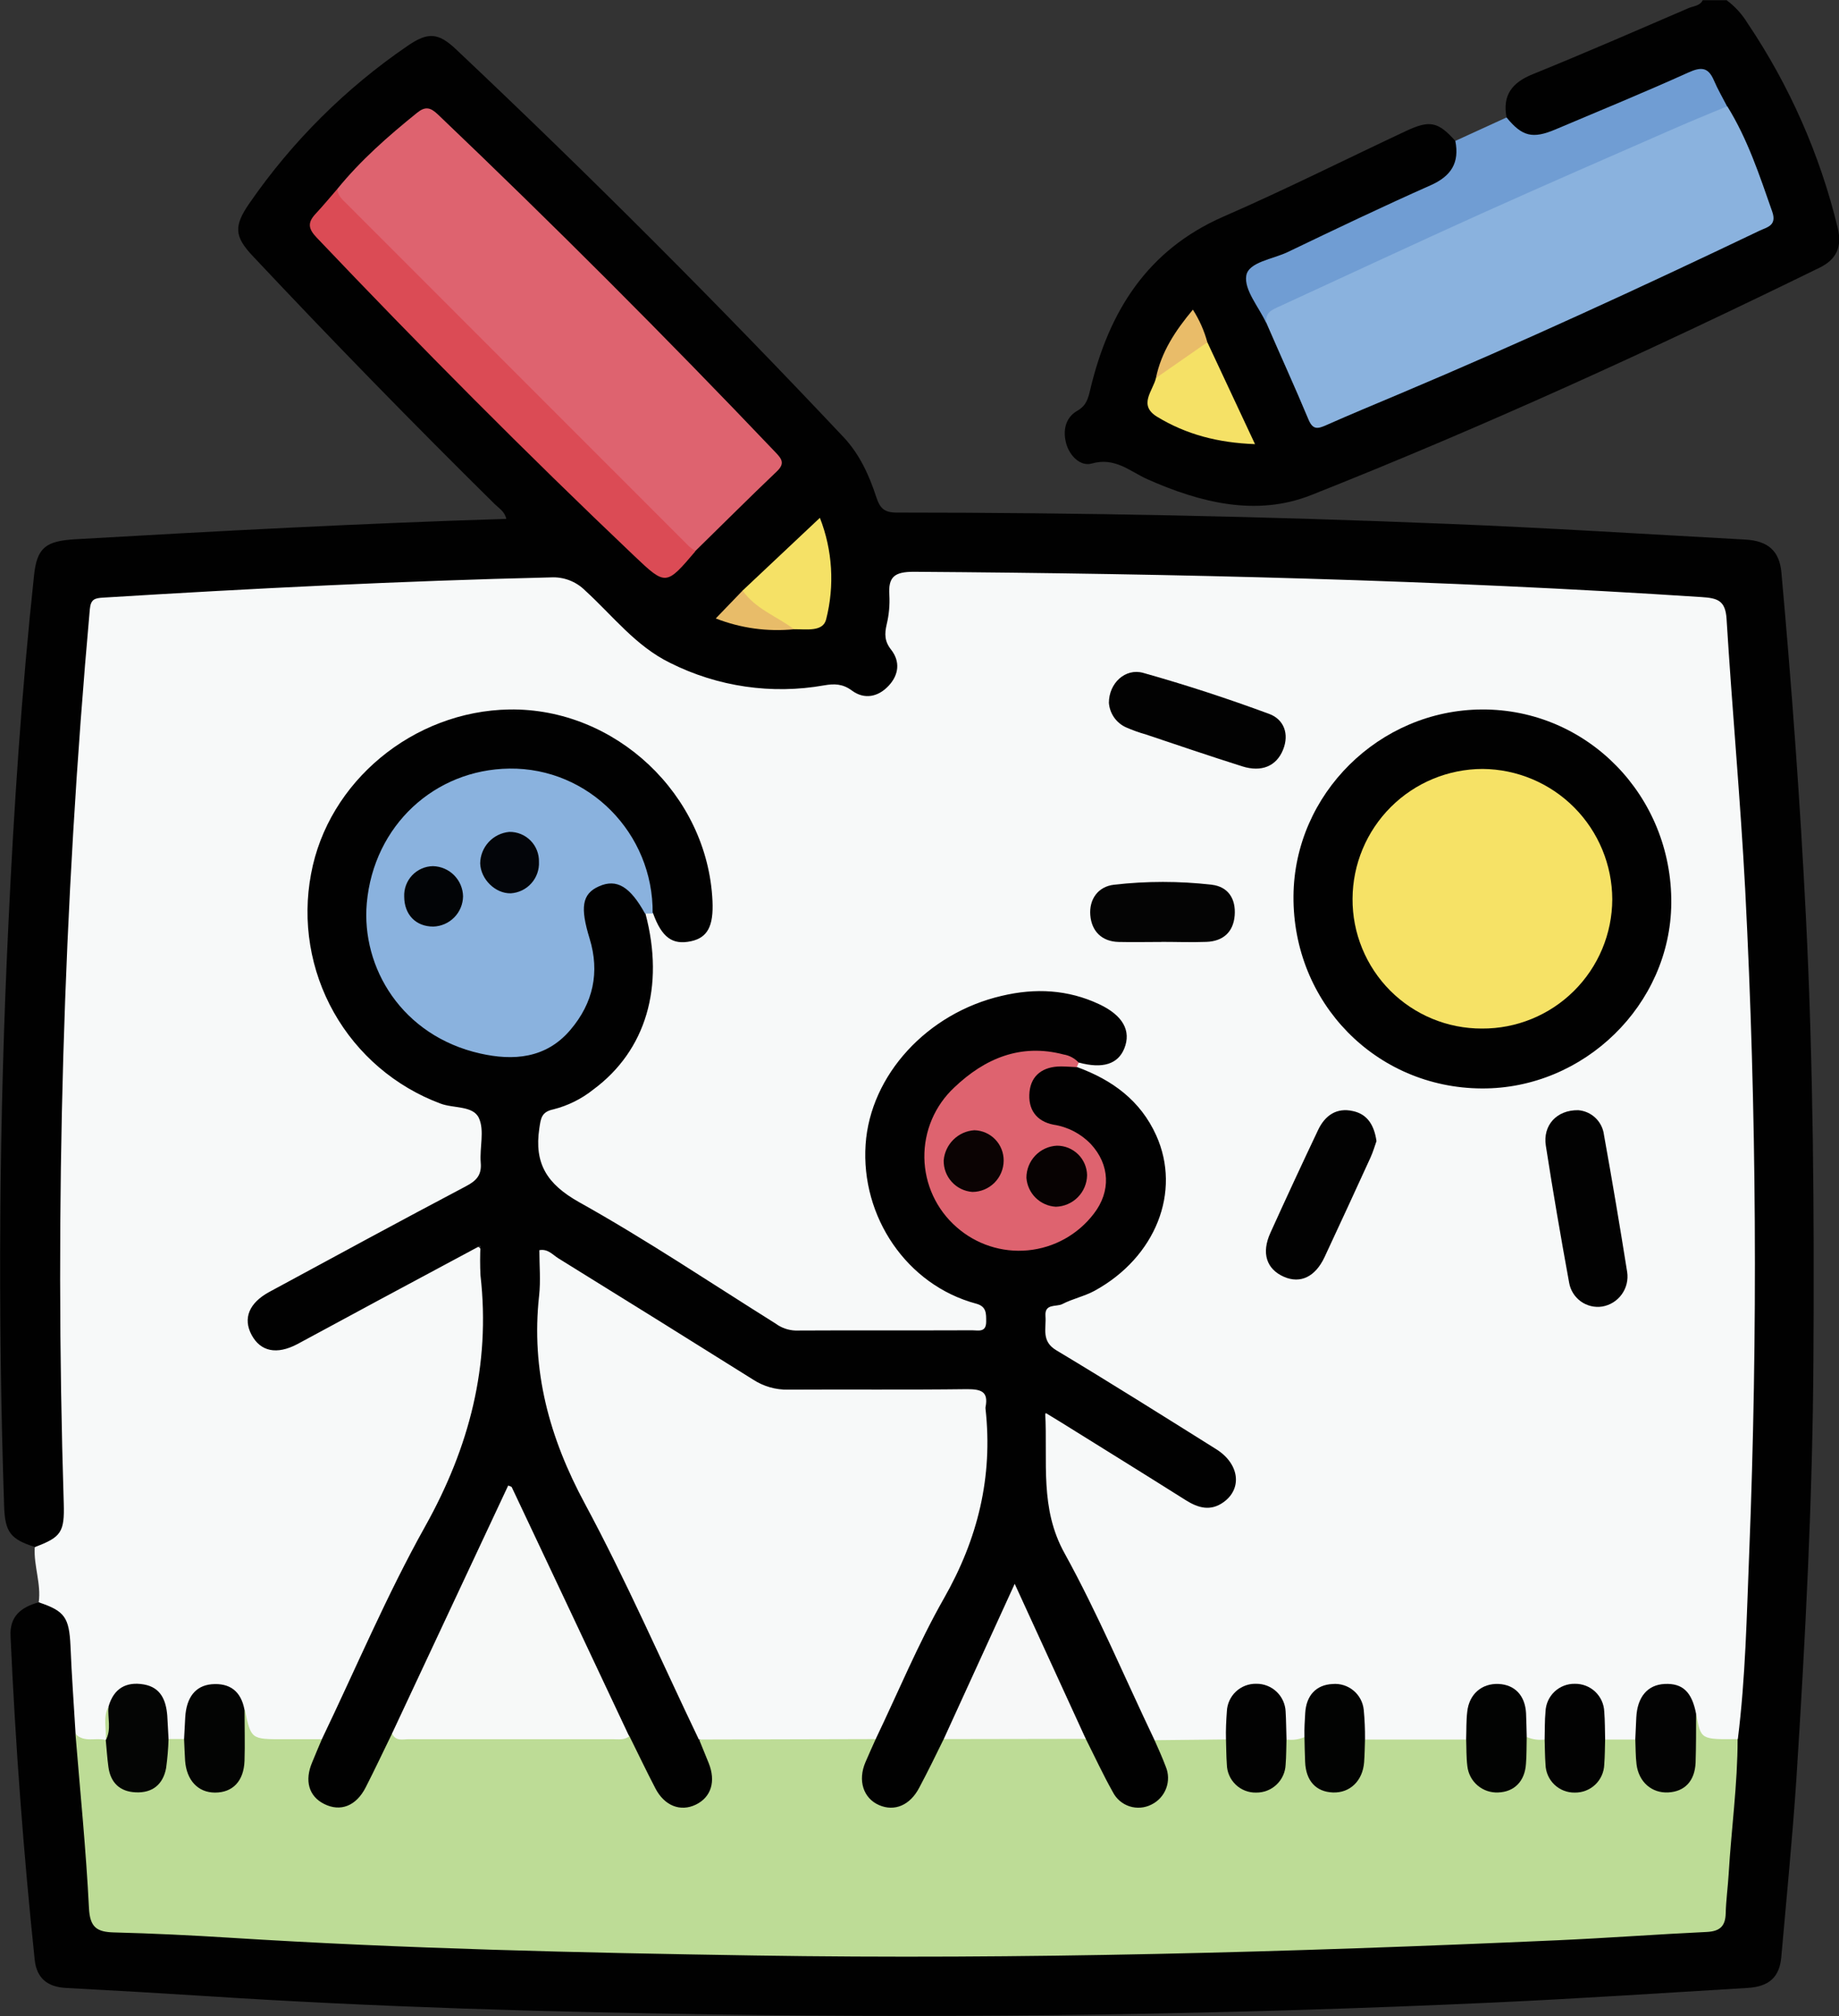 <svg width="115" height="126" viewBox="0 0 115 126" fill="none" xmlns="http://www.w3.org/2000/svg">
<rect x="0" y="0" width="115" height="126" fill="#333333" stroke="none"/>
<g clip-path="url(#clip0_80_6061)">
<path d="M94.211 7.34C93.945 5.947 94.553 5.162 95.85 4.637C99.116 3.313 102.347 1.905 105.588 0.509C105.9 0.375 106.3 0.375 106.479 0.012H107.969C108.491 0.397 108.933 0.88 109.271 1.433C111.899 5.33 113.811 9.665 114.918 14.233C115.211 15.445 114.831 16.221 113.776 16.735C103.345 21.837 92.778 26.671 81.987 30.943C78.57 32.297 75.056 31.42 71.75 29.95C70.645 29.453 69.724 28.556 68.273 28.969C67.57 29.167 66.892 28.499 66.676 27.727C66.46 26.954 66.594 26.117 67.364 25.675C67.943 25.342 68.045 24.907 68.184 24.319C69.341 19.485 71.725 15.624 76.518 13.533C80.368 11.856 84.123 9.968 87.925 8.187C89.415 7.487 89.937 7.606 91.019 8.821C91.481 10.063 91.305 10.775 90.309 11.464C89.619 11.9 88.889 12.271 88.129 12.572C85.106 13.905 82.168 15.408 79.131 16.732C78.267 17.11 78.153 17.582 78.605 18.339C78.914 18.915 79.182 19.512 79.407 20.125C80.211 21.827 81.004 23.534 81.704 25.277C82.072 26.186 82.571 26.407 83.502 26.023C88.027 24.128 92.526 22.174 97 20.16C101.174 18.28 105.332 16.367 109.454 14.372C110.356 13.935 110.559 13.501 110.247 12.576C109.591 10.553 108.76 8.591 107.763 6.712C106.611 4.513 106.616 4.528 104.403 5.417C102.088 6.346 99.821 7.385 97.514 8.329C96.858 8.6 96.19 8.783 95.485 8.617C94.809 8.438 94.198 8.19 94.211 7.34Z" fill="#010101"/>
<path d="M2.421 100.141C2.583 98.979 2.101 97.861 2.173 96.703C3.467 95.71 3.564 94.356 3.536 92.866C3.467 89.055 3.477 85.247 3.3 81.439C3.052 75.952 3.435 70.46 3.584 64.975C3.79 57.274 4.182 49.591 4.935 41.926C5.051 40.743 5.133 39.558 5.247 38.373C5.327 37.559 5.687 37.111 6.541 37.037C9.07 36.816 11.605 36.679 14.138 36.54C19.123 36.247 24.119 36.153 29.104 35.842C31.026 35.723 32.956 35.792 34.883 35.815C35.212 35.814 35.538 35.88 35.841 36.008C36.145 36.136 36.419 36.324 36.649 36.56C37.433 37.34 38.347 37.988 39.112 38.783C42.383 42.184 46.461 43.006 50.946 42.569C51.733 42.492 52.493 42.437 53.241 42.76C53.916 43.053 54.607 43.16 55.18 42.571C55.754 41.983 55.528 41.384 55.292 40.736C54.753 39.245 55.195 37.74 55.339 36.25C55.396 35.651 55.955 35.422 56.524 35.355C57.257 35.255 57.999 35.247 58.734 35.331C61.595 35.703 64.466 35.579 67.332 35.527C72.743 35.425 78.147 35.688 83.552 35.845C90.59 36.048 97.628 36.342 104.661 36.838C108.108 37.087 108.208 36.794 108.451 40.316C108.751 44.688 109.052 49.059 109.355 53.429C110.187 65.34 110.162 77.263 110.013 89.199C109.951 94.142 109.844 99.106 109.365 104.041C109.293 104.786 109.345 105.517 109.318 106.255C109.285 107.116 109.246 107.978 108.806 108.758C106.971 109.591 106.126 109.183 105.799 107.313C105.655 106.816 105.575 106.284 105.111 105.942C104.155 105.239 102.938 105.825 102.672 107.104C102.545 107.713 102.796 108.421 102.212 108.917C101.929 109.039 101.624 109.102 101.316 109.102C101.008 109.102 100.703 109.039 100.419 108.917C99.903 108.493 100.057 107.887 99.997 107.34C99.883 106.294 99.275 105.653 98.423 105.691C97.621 105.728 97.087 106.344 96.985 107.35C96.933 107.864 97.044 108.413 96.652 108.855C96.443 108.982 96.195 109.028 95.955 108.986C95.714 108.944 95.497 108.817 95.343 108.627C95.08 108.234 95.095 107.782 95.08 107.34C95.038 106.433 94.742 105.738 93.699 105.688C92.827 105.646 92.251 106.25 92.08 107.315C91.988 107.892 92.189 108.557 91.546 108.967C89.557 109.235 87.541 109.241 85.551 108.987C84.962 108.694 85.039 108.123 84.999 107.611C84.952 107.032 84.853 106.478 84.401 106.066C84.218 105.89 83.991 105.767 83.744 105.71C83.497 105.652 83.239 105.662 82.997 105.738C82.755 105.814 82.538 105.954 82.369 106.143C82.2 106.331 82.084 106.562 82.034 106.811C81.898 107.397 82.056 108.036 81.736 108.592C81.591 108.788 81.38 108.925 81.141 108.978C80.903 109.03 80.654 108.995 80.44 108.878C80.03 108.498 80.122 107.983 80.07 107.506C79.943 106.314 79.372 105.651 78.505 105.691C77.638 105.73 77.157 106.369 77.05 107.487C77.003 107.998 77.117 108.567 76.6 108.937C75.262 109.283 73.908 109.119 72.56 109.061C71.909 108.937 71.643 108.418 71.392 107.899C69.45 103.925 67.603 99.915 65.693 95.928C64.615 93.673 65.124 91.258 65.179 88.909C65.201 87.95 65.949 88.293 66.443 88.596C67.873 89.47 69.294 90.364 70.717 91.256C71.894 92.001 73.061 92.746 74.266 93.454C75.282 94.043 76.143 93.911 76.635 93.131C77.09 92.411 76.883 91.571 75.925 90.941C72.778 88.874 69.56 86.916 66.363 84.929C65.852 84.609 65.281 84.36 65.134 83.65C64.841 82.254 65.169 81.578 66.525 81.126C68.445 80.483 70.044 79.439 71.226 77.758C73.618 74.36 72.587 69.861 68.946 67.822C68.36 67.494 67.575 67.444 67.255 66.706C67.253 66.641 67.264 66.577 67.288 66.517C67.312 66.456 67.348 66.402 67.394 66.356C67.653 66.226 67.948 66.188 68.231 66.247C69.078 66.316 69.696 65.974 69.9 65.136C70.103 64.299 69.706 63.721 68.981 63.316C67.491 62.488 65.911 62.252 64.235 62.342C59.174 62.608 54.676 66.947 54.423 71.846C54.227 75.654 56.658 79.447 60.232 80.883C60.574 81.022 60.93 81.131 61.262 81.285C61.873 81.576 62.067 82.07 61.958 82.703C61.848 83.337 61.379 83.466 60.86 83.471C57.133 83.512 53.404 83.512 49.672 83.471C49.135 83.433 48.619 83.248 48.182 82.934C43.585 80.083 39.015 77.189 34.398 74.37C34.051 74.188 33.765 73.908 33.577 73.565C33.388 73.221 33.305 72.83 33.338 72.439C33.361 72.192 33.361 71.942 33.338 71.694C33.124 70.149 33.663 69.267 35.238 68.669C39.224 67.153 41.054 62.707 40.359 58.653C40.27 58.136 40.001 57.635 40.242 57.093C40.314 57.026 40.402 56.979 40.497 56.958C40.593 56.936 40.693 56.94 40.786 56.969C41.149 57.135 41.283 57.49 41.491 57.796C41.651 58.063 41.897 58.268 42.189 58.377C42.48 58.486 42.8 58.493 43.096 58.397C43.798 58.231 44.089 57.717 44.141 57.046C44.204 56.393 44.195 55.735 44.114 55.084C43.396 49.894 38.65 45.455 33.462 44.815C31.76 44.607 30.032 44.754 28.389 45.246C26.746 45.738 25.222 46.565 23.914 47.674C22.605 48.783 21.54 50.151 20.785 51.691C20.03 53.232 19.602 54.912 19.527 56.626C19.364 59.664 20.367 62.449 22.331 64.823C24.052 66.897 26.178 68.388 28.833 69.007C29.889 69.255 30.224 69.846 30.323 70.907C30.527 72.931 29.965 74.23 27.991 75.174C24.373 76.913 20.886 78.913 17.367 80.845C15.998 81.591 15.574 82.313 16.018 83.19C16.498 84.129 17.476 84.236 18.792 83.531C22.076 81.767 25.366 80.016 28.634 78.22C29.851 77.549 30.264 77.78 30.279 79.184C30.308 81.889 30.293 84.594 30.279 87.299C30.271 87.874 30.136 88.441 29.884 88.958C26.991 95.114 24.081 101.26 21.152 107.397C20.856 108.013 20.635 108.714 19.91 109.002C19.11 109.201 18.296 109.119 17.488 109.121C15.328 109.121 15.328 109.121 15.005 107.097C14.757 106.168 14.26 105.537 13.197 105.678C12.181 105.817 11.993 106.642 11.861 107.474C11.787 107.949 11.893 108.468 11.511 108.86C11.374 108.943 11.219 108.99 11.059 108.996C10.9 109.001 10.741 108.966 10.599 108.893C10.118 108.495 10.274 107.916 10.19 107.402C10.063 106.657 9.874 105.912 9.01 105.708C8.146 105.504 7.485 105.825 7.088 106.64C6.76 107.283 7.058 108.031 6.747 108.676C6.675 108.795 6.569 108.889 6.442 108.945C5.627 109.146 4.872 109.176 4.44 108.259C4.208 106.947 4.099 105.617 4.113 104.285C4.085 102.601 3.889 101.152 2.421 100.141Z" fill="#F7F9F9"/>
<path d="M2.421 100.141C4.058 100.685 4.324 101.092 4.408 102.874C4.482 104.704 4.617 106.53 4.726 108.358C5.627 110.023 5.272 111.881 5.488 113.644C5.704 115.408 5.819 117.229 5.985 119.025C6.067 119.931 6.482 120.354 7.371 120.381C10.726 120.478 14.076 120.706 17.424 120.903C22.942 121.228 28.47 121.25 33.984 121.601C34.187 121.613 34.394 121.626 34.597 121.63C45.696 121.891 56.797 122.025 67.896 121.837C74.156 121.73 80.422 121.633 86.676 121.34C93.093 121.049 99.513 120.744 105.928 120.381C107.214 120.309 107.467 120.036 107.587 118.759C107.862 115.825 107.984 112.877 108.314 109.948C108.364 109.496 108.399 109.049 108.677 108.664C109.156 104.836 109.228 100.981 109.382 97.138C109.933 83.287 109.851 69.439 109.134 55.593C108.836 49.949 108.314 44.318 107.969 38.679C107.897 37.521 107.4 37.38 106.4 37.315C90.008 36.242 73.575 35.849 57.142 35.735C55.953 35.735 55.535 36.036 55.615 37.193C55.648 37.807 55.592 38.423 55.448 39.022C55.309 39.618 55.309 40.082 55.727 40.606C56.308 41.352 56.201 42.174 55.585 42.842C54.929 43.557 54.058 43.741 53.268 43.155C52.697 42.73 52.165 42.725 51.554 42.83C48.27 43.416 44.883 42.924 41.901 41.426C39.75 40.378 38.312 38.473 36.596 36.91C36.315 36.628 35.978 36.409 35.606 36.266C35.234 36.124 34.836 36.063 34.438 36.085C25.1 36.306 15.77 36.776 6.447 37.35C5.918 37.382 5.675 37.452 5.617 38.075C3.95 56.651 3.405 75.31 3.986 93.951C4.04 95.747 3.832 96.07 2.188 96.683C0.65 96.201 0.313 95.747 0.258 94.137C-0.148 82.002 -0.058 69.871 0.526 57.746C0.869 50.465 1.353 43.187 2.131 35.936C2.317 34.212 2.876 33.81 4.721 33.701C13.661 33.187 22.629 32.707 31.659 32.429C31.567 31.972 31.202 31.766 30.936 31.505C25.804 26.441 20.765 21.278 15.82 16.017C14.645 14.775 14.608 14.129 15.606 12.691C18.27 8.84 21.617 5.511 25.483 2.869C26.754 1.995 27.4 2.027 28.518 3.083C36.84 10.932 44.925 19.018 52.771 27.342C53.765 28.407 54.358 29.719 54.803 31.08C55.021 31.748 55.287 32.034 56.059 32.034C67.578 32.034 79.091 32.27 90.6 32.742C96.778 32.99 102.955 33.383 109.131 33.721C110.587 33.8 111.277 34.451 111.399 35.782C112.047 42.964 112.573 50.15 112.934 57.354C113.393 66.569 113.458 75.79 113.4 85.013C113.348 93.75 112.891 102.466 112.335 111.178C112.087 114.904 111.717 118.605 111.391 122.316C111.28 123.558 110.634 124.159 109.29 124.239C104.015 124.557 98.743 124.907 93.463 125.15C77.203 125.896 60.936 126.144 44.663 125.896C34.09 125.742 23.521 125.438 12.969 124.755C10.023 124.567 7.079 124.395 4.135 124.241C2.975 124.182 2.295 123.64 2.17 122.482C1.465 115.757 0.962 109.018 0.66 102.265C0.588 101.011 1.328 100.437 2.421 100.141Z" fill="#010101"/>
<path d="M94.211 7.34C95.187 8.532 95.835 8.696 97.278 8.085C100.047 6.915 102.831 5.773 105.57 4.536C106.36 4.18 106.812 4.175 107.174 5.015C107.41 5.571 107.721 6.098 107.999 6.64C107.579 7.194 106.931 7.385 106.343 7.646C98.035 11.223 89.825 15.021 81.572 18.722C80.716 19.107 79.854 19.492 79.176 20.175C78.716 19.181 77.79 18.121 77.934 17.229C78.071 16.377 79.595 16.198 80.519 15.756C83.485 14.333 86.452 12.914 89.46 11.58C90.749 11.009 91.278 10.172 91.007 8.806L94.211 7.34Z" fill="#709DD3"/>
<path d="M79.188 20.175C79.091 19.527 79.573 19.348 80.025 19.142C84.225 17.212 88.412 15.254 92.626 13.354C96.65 11.541 100.7 9.784 104.743 8.013C105.824 7.539 106.921 7.097 108.012 6.64C109.288 8.691 110.033 10.967 110.825 13.227C111.133 14.112 110.49 14.199 110.018 14.425C102.593 17.972 95.117 21.415 87.538 24.609C85.998 25.26 84.453 25.896 82.928 26.574C82.4 26.808 82.094 26.875 81.818 26.204C80.974 24.184 80.06 22.187 79.188 20.175Z" fill="#8AB2DE"/>
<path d="M75.5 21.39L78.481 27.757C76.168 27.675 74.177 27.151 72.364 26.05C71.157 25.317 72.091 24.441 72.289 23.621C73.161 22.595 74.087 21.641 75.5 21.39Z" fill="#F5E166"/>
<path d="M75.5 21.39L72.284 23.626C72.619 21.998 73.494 20.67 74.596 19.353C74.999 19.982 75.304 20.669 75.5 21.39Z" fill="#E9BC69"/>
<path d="M108.66 108.687C108.66 111.516 108.265 114.318 108.099 117.132C108.051 117.949 107.935 118.764 107.915 119.581C107.895 120.399 107.535 120.704 106.723 120.742C103.613 120.888 100.514 121.122 97.4 121.261C80.661 122.006 63.913 122.478 47.154 122.212C36.227 122.041 25.299 121.792 14.372 121.102C11.961 120.95 9.547 120.833 7.133 120.771C6.06 120.744 5.623 120.461 5.563 119.249C5.382 115.614 5.014 111.99 4.719 108.366C5.265 108.932 5.995 108.575 6.619 108.744C7.048 109.201 6.939 109.822 7.115 110.361C7.344 111.106 7.734 111.603 8.571 111.603C9.462 111.603 9.877 111.079 10.118 110.301C10.284 109.767 10.1 109.136 10.555 108.682H11.524C11.976 109.089 11.819 109.675 11.936 110.172C12.159 111.138 12.778 111.662 13.639 111.566C14.571 111.471 14.822 110.82 14.881 110.023C14.923 109.372 14.881 108.721 14.911 108.07C14.933 107.638 14.844 107.154 15.313 106.866C15.701 108.696 15.701 108.699 17.705 108.696C18.517 108.696 19.327 108.696 20.139 108.696C20.419 109.357 19.955 109.866 19.761 110.418C19.458 111.275 19.615 111.951 20.412 112.405C21.157 112.827 21.996 112.559 22.486 111.722C23.017 110.808 23.454 109.842 23.916 108.888C24.115 108.478 24.303 108.043 24.909 108.229C26.039 108.478 27.182 108.369 28.319 108.371C31.898 108.371 35.479 108.391 39.055 108.359C39.664 108.321 39.91 108.744 40.106 109.211C40.392 109.89 40.707 110.552 41.05 111.198C41.7 112.42 42.483 112.837 43.349 112.44C44.169 112.06 44.343 111.255 43.91 109.983C43.742 109.486 43.27 108.925 44.065 108.51C47.529 108.297 51.002 108.288 54.468 108.483C55.022 108.649 54.965 109.037 54.81 109.454C54.657 109.871 54.408 110.254 54.314 110.696C54.222 111.013 54.239 111.351 54.363 111.657C54.487 111.962 54.71 112.217 54.997 112.38C55.63 112.783 56.239 112.629 56.777 112.132C57.316 111.635 57.565 110.92 57.868 110.251C58.193 109.529 58.384 108.669 59.343 108.453C62.075 108.331 64.806 108.339 67.538 108.453C68.241 108.557 68.514 109.114 68.8 109.663C69.158 110.351 69.466 111.064 69.868 111.727C70.325 112.472 70.968 112.857 71.822 112.455C72.677 112.052 72.816 111.362 72.602 110.495C72.458 109.919 71.984 109.409 72.212 108.756L76.683 108.709C77.179 109.096 77.025 109.668 77.082 110.172C77.182 111.069 77.616 111.605 78.555 111.608C79.494 111.61 79.924 111.054 80.06 110.182C80.139 109.685 79.976 109.106 80.467 108.716C80.846 108.765 81.231 108.712 81.582 108.562C82.141 108.972 81.93 109.591 81.992 110.127C82.087 110.94 82.397 111.543 83.296 111.603C84.195 111.662 84.702 111.136 84.938 110.304C85.089 109.775 84.871 109.146 85.377 108.716H91.698C92.117 109.032 92.018 109.514 92.085 109.941C92.259 111.036 92.795 111.613 93.657 111.615C94.559 111.615 94.986 111.096 95.097 109.894C95.142 109.429 95.006 108.9 95.49 108.565C95.844 108.713 96.23 108.764 96.61 108.714C97.107 109.106 96.935 109.69 97.02 110.204C97.164 111.089 97.606 111.643 98.562 111.615C99.461 111.59 99.848 111.026 99.985 110.207C100.072 109.71 99.896 109.119 100.392 108.716H102.285C102.719 109.081 102.595 109.611 102.682 110.075C102.878 111.094 103.427 111.63 104.274 111.595C105.121 111.561 105.543 111.034 105.667 109.931C105.772 108.997 105.325 107.979 106.077 107.141C106.358 108.716 106.358 108.716 108.66 108.687Z" fill="#BDDC96"/>
<path d="M72.185 108.726C72.433 109.282 72.681 109.831 72.897 110.403C73.081 110.838 73.091 111.327 72.924 111.769C72.758 112.212 72.428 112.573 72.004 112.78C71.794 112.887 71.566 112.952 71.331 112.971C71.097 112.99 70.861 112.963 70.637 112.891C70.413 112.819 70.205 112.703 70.026 112.551C69.847 112.398 69.699 112.212 69.592 112.002C68.981 110.917 68.457 109.782 67.896 108.669C66.803 107.178 66.13 105.462 65.373 103.795C64.801 102.541 64.2 101.311 63.485 100.012C62.944 100.573 62.767 101.162 62.534 101.711C61.665 103.743 60.567 105.665 59.728 107.71C59.593 108.099 59.344 108.439 59.015 108.686C58.518 109.7 58.022 110.716 57.487 111.719C56.914 112.824 55.938 113.237 54.967 112.812C53.996 112.387 53.623 111.287 54.122 110.127C54.328 109.645 54.547 109.165 54.761 108.686C54.694 107.993 55.031 107.407 55.315 106.83C57.115 103.152 58.791 99.411 60.602 95.744C61.148 94.736 61.42 93.602 61.392 92.455C61.337 91.146 61.337 89.832 61.392 88.523C61.434 87.53 61.069 87.147 60.045 87.159C56.569 87.204 53.092 87.159 49.615 87.189C48.551 87.2 47.508 86.892 46.62 86.305C42.799 83.92 38.978 81.534 35.158 79.146C34.148 78.513 34.014 78.587 34.009 79.777C33.996 82.03 34.009 84.281 34.009 86.534C34.008 87.315 34.188 88.086 34.535 88.787C37.133 94.125 39.596 99.525 42.179 104.871C42.778 106.113 43.498 107.315 43.717 108.713C43.915 109.21 44.117 109.687 44.313 110.176C44.779 111.327 44.474 112.32 43.511 112.785C42.547 113.249 41.551 112.857 40.985 111.769C40.419 110.681 39.904 109.603 39.366 108.517C38.462 107.628 38.124 106.426 37.602 105.328C35.807 101.542 33.989 97.791 32.228 94.008C32.187 93.908 32.126 93.817 32.048 93.743C31.97 93.668 31.878 93.61 31.776 93.573C31.068 95.379 30.105 97.066 29.293 98.829C27.934 101.763 26.581 104.699 25.113 107.583C24.966 107.871 24.864 108.192 24.522 108.328C23.973 109.454 23.439 110.589 22.87 111.702C22.272 112.874 21.288 113.254 20.27 112.742C19.314 112.266 19.028 111.289 19.525 110.132C19.726 109.635 19.93 109.165 20.134 108.681C22.267 104.24 24.189 99.681 26.59 95.389C29.35 90.448 30.686 85.331 30.047 79.705C30.016 79.086 30.016 78.466 30.047 77.847C27.812 79.049 25.729 80.159 23.658 81.272C21.966 82.179 20.285 83.101 18.591 84.005C17.305 84.683 16.294 84.467 15.735 83.431C15.177 82.395 15.576 81.426 16.848 80.738C20.936 78.527 25.023 76.307 29.136 74.138C29.799 73.79 30.13 73.435 30.062 72.66C29.985 71.724 30.311 70.656 29.946 69.871C29.581 69.086 28.361 69.282 27.542 68.969C24.718 67.915 22.358 65.898 20.877 63.272C19.397 60.647 18.892 57.583 19.451 54.621C20.518 48.841 25.843 44.437 31.855 44.34C38.489 44.24 44.248 49.666 44.554 56.305C44.628 57.883 44.243 58.603 43.21 58.824C42.048 59.072 41.387 58.591 40.841 57.085C40.538 56.81 40.545 56.434 40.503 56.069C39.981 51.757 36.529 48.446 32.139 48.369C27.532 48.284 24.147 51.705 23.434 55.426C22.346 61.097 27.047 66.244 32.784 65.573C35.501 65.258 37.396 62.111 36.673 59.115C36.559 58.638 36.361 58.183 36.244 57.706C35.906 56.29 36.582 55.237 37.97 54.991C39.212 54.77 40.242 55.669 40.364 57.1C41.576 61.666 40.394 65.658 37.106 68.09C36.37 68.678 35.518 69.102 34.605 69.332C33.86 69.49 33.82 69.885 33.726 70.519C33.4 72.717 34.197 73.997 36.209 75.129C40.411 77.472 44.417 80.164 48.5 82.718C48.86 82.986 49.293 83.139 49.742 83.155C53.427 83.135 57.112 83.155 60.8 83.14C61.178 83.14 61.662 83.292 61.67 82.611C61.67 82.097 61.697 81.65 61.046 81.476C56.688 80.306 53.827 76.028 54.13 71.527C54.423 67.19 57.979 63.315 62.646 62.237C64.737 61.74 66.783 61.84 68.748 62.766C70.223 63.462 70.754 64.428 70.305 65.531C69.907 66.507 68.954 66.805 67.484 66.413C66.739 66.463 66.061 66.065 65.32 66.015C62.017 65.804 58.709 68.427 58.2 71.689C57.82 74.113 59.477 76.682 61.945 77.504C64.488 78.351 67.253 77.358 68.435 75.174C69.287 73.597 68.546 71.669 66.793 70.904C66.418 70.74 66.006 70.675 65.631 70.514C64.305 69.948 63.793 68.745 64.349 67.513C64.846 66.43 66.053 66.102 67.372 66.696C69.555 67.496 71.32 68.778 72.304 70.961C73.888 74.476 72.272 78.577 68.45 80.669C67.814 81.016 67.079 81.165 66.43 81.501C66.055 81.69 65.318 81.446 65.377 82.246C65.437 83.046 65.097 83.816 66.061 84.392C69.418 86.404 72.734 88.491 76.054 90.57C77.497 91.474 77.701 93.019 76.523 93.874C75.704 94.468 74.929 94.249 74.142 93.752C71.554 92.12 68.951 90.51 66.353 88.893C66.085 88.727 65.815 88.563 65.36 88.287C65.524 91.38 64.998 94.264 66.585 97.1C68.648 100.841 70.325 104.833 72.185 108.726Z" fill="#010101"/>
<path d="M92.654 68.025C86.04 67.988 80.837 62.672 80.887 56.002C80.934 49.629 86.249 44.37 92.674 44.34C99.262 44.31 104.567 49.738 104.512 56.452C104.46 62.791 99.056 68.062 92.654 68.025Z" fill="#010101"/>
<path d="M40.337 57.098C39.4 55.404 38.566 54.907 37.468 55.387C36.371 55.866 36.284 56.743 36.87 58.656C37.516 60.76 37.098 62.69 35.665 64.369C34.138 66.167 32.084 66.304 30.033 65.842C25.135 64.741 22.582 60.476 22.937 56.442C23.375 51.579 27.192 48.091 31.858 48.034C36.81 47.974 40.868 52.078 40.813 57.091L40.337 57.098Z" fill="#8AB2DE"/>
<path d="M67.337 66.694C67.012 66.679 66.684 66.651 66.356 66.649C65.211 66.649 64.491 67.208 64.382 68.219C64.262 69.344 64.819 70.079 65.872 70.288C66.765 70.422 67.589 70.848 68.214 71.5C69.408 72.79 69.478 74.459 68.402 75.852C67.911 76.496 67.291 77.032 66.583 77.426C65.875 77.82 65.094 78.063 64.287 78.141C63.481 78.219 62.667 78.13 61.897 77.879C61.126 77.629 60.416 77.222 59.809 76.684C59.191 76.143 58.693 75.478 58.347 74.732C58.002 73.986 57.817 73.176 57.804 72.354C57.792 71.532 57.952 70.716 58.274 69.96C58.596 69.204 59.074 68.523 59.675 67.963C61.573 66.157 63.81 65.196 66.507 65.901C66.872 65.96 67.206 66.14 67.456 66.411C67.412 66.517 67.374 66.599 67.337 66.694Z" fill="#DE636F"/>
<path d="M98.691 69.384C99.097 69.415 99.479 69.586 99.773 69.868C100.067 70.15 100.254 70.525 100.303 70.929C100.816 73.779 101.299 76.635 101.753 79.497C101.828 79.989 101.706 80.491 101.414 80.895C101.123 81.299 100.684 81.572 100.193 81.655C99.722 81.728 99.241 81.612 98.854 81.334C98.467 81.055 98.205 80.635 98.124 80.165C97.603 77.316 97.109 74.451 96.667 71.6C96.471 70.333 97.34 69.364 98.691 69.384Z" fill="#020202"/>
<path d="M69.344 43.925C69.344 42.698 70.367 41.737 71.494 42.054C74.149 42.8 76.782 43.662 79.37 44.618C80.276 44.953 80.644 45.86 80.229 46.871C79.814 47.882 78.888 48.275 77.686 47.895C75.674 47.259 73.675 46.58 71.671 45.907C71.241 45.785 70.819 45.634 70.409 45.455C70.111 45.319 69.855 45.105 69.667 44.836C69.48 44.567 69.368 44.252 69.344 43.925Z" fill="#020202"/>
<path d="M86.077 71.316C85.978 71.595 85.866 71.985 85.7 72.35C84.753 74.421 83.797 76.491 82.832 78.56C82.25 79.802 81.322 80.239 80.303 79.802C79.193 79.322 78.865 78.311 79.447 77.04C80.423 74.887 81.417 72.746 82.427 70.618C82.856 69.714 83.579 69.207 84.602 69.438C85.489 69.627 85.933 70.295 86.077 71.316Z" fill="#020202"/>
<path d="M72.639 58.869C71.743 58.869 70.844 58.891 69.947 58.869C68.877 58.839 68.261 58.178 68.181 57.197C68.102 56.216 68.651 55.406 69.671 55.292C71.697 55.06 73.743 55.06 75.768 55.292C76.809 55.414 77.293 56.179 77.209 57.219C77.124 58.26 76.479 58.824 75.446 58.864C74.507 58.901 73.568 58.864 72.629 58.864L72.639 58.869Z" fill="#040404"/>
<path d="M10.54 108.681C10.522 109.289 10.471 109.895 10.388 110.497C10.199 111.521 9.534 112.062 8.493 112.017C7.5 111.975 6.916 111.421 6.78 110.435C6.703 109.876 6.668 109.31 6.613 108.746C6.914 108.065 6.613 107.335 6.79 106.647C7.112 105.527 7.882 105.08 8.997 105.273C10.06 105.46 10.383 106.267 10.46 107.223C10.492 107.718 10.512 108.199 10.54 108.681Z" fill="#040504"/>
<path d="M15.291 106.866C15.291 107.924 15.325 108.987 15.291 110.045C15.246 111.322 14.546 112.032 13.448 112.032C12.382 112.032 11.662 111.262 11.575 110.03C11.546 109.583 11.533 109.134 11.511 108.686C11.536 108.239 11.558 107.79 11.583 107.343C11.65 106.088 12.219 105.355 13.227 105.261C14.389 105.162 15.079 105.713 15.291 106.866Z" fill="#030403"/>
<path d="M80.45 108.686C80.433 109.218 80.438 109.752 80.395 110.281C80.377 110.756 80.174 111.205 79.829 111.532C79.484 111.86 79.025 112.039 78.55 112.032C78.314 112.037 78.08 111.996 77.861 111.91C77.641 111.824 77.44 111.696 77.27 111.532C77.1 111.369 76.964 111.174 76.87 110.958C76.775 110.742 76.724 110.509 76.72 110.273C76.68 109.744 76.683 109.21 76.665 108.679C76.648 108.147 76.678 107.539 76.72 106.97C76.736 106.496 76.938 106.049 77.282 105.723C77.626 105.398 78.084 105.221 78.558 105.231C79.03 105.225 79.486 105.403 79.829 105.727C80.172 106.052 80.375 106.498 80.395 106.97C80.43 107.546 80.43 108.117 80.45 108.686Z" fill="#020202"/>
<path d="M85.36 108.686C85.343 109.183 85.34 109.657 85.303 110.139C85.213 111.302 84.414 112.064 83.353 112.025C82.293 111.985 81.659 111.297 81.615 110.107C81.59 109.583 81.585 109.056 81.573 108.532C81.56 108.008 81.592 107.556 81.62 107.069C81.682 105.956 82.308 105.293 83.331 105.246C83.803 105.204 84.272 105.35 84.637 105.653C85.002 105.955 85.233 106.389 85.28 106.86C85.338 107.467 85.365 108.077 85.36 108.686Z" fill="#020302"/>
<path d="M95.472 108.535C95.457 109.101 95.472 109.667 95.425 110.231C95.356 111.322 94.698 111.987 93.687 112.025C93.217 112.047 92.756 111.89 92.398 111.585C92.04 111.28 91.812 110.85 91.76 110.383C91.688 109.824 91.707 109.252 91.685 108.686C91.705 108.117 91.685 107.546 91.752 106.982C91.866 105.882 92.663 105.194 93.716 105.243C94.73 105.29 95.371 105.969 95.43 107.069C95.453 107.558 95.457 108.048 95.472 108.535Z" fill="#020302"/>
<path d="M100.375 108.686C100.36 109.218 100.362 109.749 100.32 110.278C100.304 110.754 100.103 111.204 99.759 111.532C99.414 111.86 98.955 112.039 98.48 112.032C98.004 112.041 97.545 111.861 97.201 111.532C96.858 111.203 96.659 110.751 96.647 110.276C96.607 109.747 96.61 109.215 96.592 108.684C96.61 108.112 96.592 107.541 96.647 106.972C96.663 106.499 96.865 106.052 97.208 105.726C97.552 105.401 98.009 105.224 98.482 105.233C98.955 105.225 99.412 105.403 99.756 105.728C100.099 106.053 100.302 106.499 100.32 106.972C100.367 107.543 100.36 108.117 100.375 108.686Z" fill="#020202"/>
<path d="M106.064 107.109C106.064 108.127 106.064 109.148 106.032 110.164C105.982 111.309 105.352 111.965 104.326 112.022C103.3 112.079 102.481 111.379 102.339 110.271C102.275 109.747 102.285 109.213 102.262 108.684C102.282 108.234 102.302 107.787 102.324 107.34C102.386 106.056 103.027 105.295 104.093 105.243C105.22 105.186 105.801 105.738 106.064 107.109Z" fill="#030303"/>
<path d="M6.785 106.659C6.718 107.357 6.986 108.085 6.609 108.758C6.671 108.058 6.422 107.332 6.785 106.659Z" fill="#BDDC96"/>
<path d="M21.097 11.806C22.55 10.018 24.271 8.51 26.064 7.062C26.583 6.64 26.903 6.694 27.385 7.154C34.594 14.023 41.63 21.061 48.495 28.268C48.88 28.673 49.106 28.959 48.582 29.458C46.863 31.092 45.187 32.772 43.493 34.426C42.942 34.555 42.676 34.12 42.376 33.817C35.468 26.927 28.571 20.028 21.683 13.12C21.335 12.79 20.774 12.477 21.097 11.806Z" fill="#DE636F"/>
<path d="M21.097 11.807C21.112 12.219 21.4 12.462 21.661 12.721C28.805 19.866 35.951 27.011 43.098 34.156C43.223 34.261 43.355 34.358 43.493 34.444C41.655 36.605 41.641 36.62 39.671 34.752C32.866 28.293 26.26 21.638 19.803 14.85C19.254 14.276 19.237 13.898 19.739 13.359C20.24 12.82 20.643 12.328 21.097 11.807Z" fill="#DB4B55"/>
<path d="M46.438 36.908L51.271 32.362C52.063 34.385 52.2 36.606 51.661 38.711C51.465 39.513 50.395 39.312 49.655 39.327C48.619 39.131 47.802 38.517 46.995 37.904C46.682 37.665 46.327 37.404 46.438 36.908Z" fill="#F5E166"/>
<path d="M46.439 36.908C47.246 38.065 48.584 38.517 49.655 39.327C47.993 39.492 46.315 39.26 44.76 38.651L46.439 36.908Z" fill="#E8BC69"/>
<path d="M43.702 108.714C41.345 103.793 39.16 98.778 36.577 93.981C34.354 89.857 33.197 85.644 33.713 80.974C33.815 80.045 33.728 79.094 33.728 78.133C34.26 78.031 34.568 78.426 34.925 78.647C38.988 81.159 43.044 83.684 47.094 86.221C47.744 86.645 48.506 86.864 49.282 86.849C53.007 86.827 56.745 86.867 60.475 86.819C61.349 86.819 61.824 86.961 61.63 87.937C61.624 87.978 61.624 88.019 61.63 88.059C62.099 92.297 61.148 96.177 59.03 99.89C57.42 102.717 56.171 105.748 54.761 108.686L43.702 108.714Z" fill="#F7F9F9"/>
<path d="M24.517 108.336C26.936 103.171 29.357 98.006 31.779 92.841C31.876 92.885 31.98 92.898 32.005 92.95C34.457 98.137 36.905 103.326 39.348 108.518C39.031 108.766 38.651 108.694 38.291 108.694C34.054 108.694 29.817 108.694 25.58 108.694C25.2 108.691 24.738 108.848 24.517 108.336Z" fill="#F7F9F8"/>
<path d="M59.015 108.687L63.453 98.984C65.03 102.419 66.463 105.544 67.896 108.672L59.015 108.687Z" fill="#F7F8F8"/>
<path d="M92.671 64.282C91.606 64.285 90.55 64.077 89.566 63.67C88.581 63.263 87.687 62.665 86.934 61.911C86.182 61.156 85.587 60.26 85.183 59.274C84.778 58.288 84.573 57.232 84.58 56.166C84.591 54.015 85.452 51.955 86.976 50.435C88.499 48.916 90.562 48.061 92.713 48.056C94.865 48.073 96.924 48.938 98.442 50.464C99.96 51.99 100.815 54.054 100.822 56.206C100.818 57.272 100.604 58.327 100.192 59.31C99.78 60.293 99.178 61.185 98.421 61.935C97.664 62.685 96.766 63.279 95.78 63.681C94.793 64.084 93.737 64.288 92.671 64.282Z" fill="#F6E266"/>
<path d="M33.703 53.864C33.727 54.357 33.555 54.839 33.225 55.207C32.896 55.575 32.435 55.798 31.943 55.829C30.979 55.854 30.06 54.954 30.028 53.956C30.035 53.46 30.226 52.985 30.563 52.622C30.9 52.26 31.36 52.035 31.853 51.991C32.099 51.987 32.343 52.034 32.571 52.127C32.798 52.22 33.004 52.358 33.177 52.533C33.35 52.708 33.486 52.916 33.576 53.145C33.666 53.373 33.71 53.618 33.703 53.864Z" fill="#030509"/>
<path d="M28.957 56.017C28.95 56.512 28.752 56.984 28.405 57.336C28.058 57.688 27.589 57.893 27.095 57.908C26.002 57.908 25.282 57.162 25.277 56.04C25.266 55.795 25.305 55.551 25.39 55.321C25.476 55.092 25.606 54.882 25.774 54.704C25.943 54.526 26.145 54.384 26.369 54.285C26.593 54.187 26.835 54.135 27.08 54.132C27.575 54.145 28.046 54.347 28.396 54.699C28.745 55.05 28.947 55.522 28.957 56.017Z" fill="#020406"/>
<path d="M62.763 72.543C62.759 73.061 62.551 73.556 62.185 73.921C61.818 74.286 61.323 74.492 60.806 74.493C60.311 74.456 59.85 74.231 59.517 73.864C59.183 73.497 59.003 73.017 59.013 72.521C59.054 72.029 59.27 71.569 59.622 71.223C59.973 70.877 60.438 70.668 60.93 70.636C61.425 70.649 61.895 70.856 62.238 71.213C62.581 71.57 62.769 72.048 62.763 72.543Z" fill="#0B0303"/>
<path d="M67.98 73.453C67.97 73.969 67.76 74.462 67.396 74.828C67.031 75.194 66.54 75.405 66.023 75.418C65.55 75.39 65.103 75.192 64.765 74.86C64.427 74.528 64.221 74.084 64.186 73.612C64.184 73.097 64.381 72.601 64.735 72.227C65.089 71.852 65.574 71.629 66.088 71.602C66.584 71.599 67.06 71.791 67.415 72.138C67.769 72.484 67.972 72.957 67.98 73.453Z" fill="#070202"/>
</g>
<defs>
<clipPath id="clip0_80_6061">
<rect width="115" height="126" fill="white"/>
</clipPath>
</defs>
</svg>

